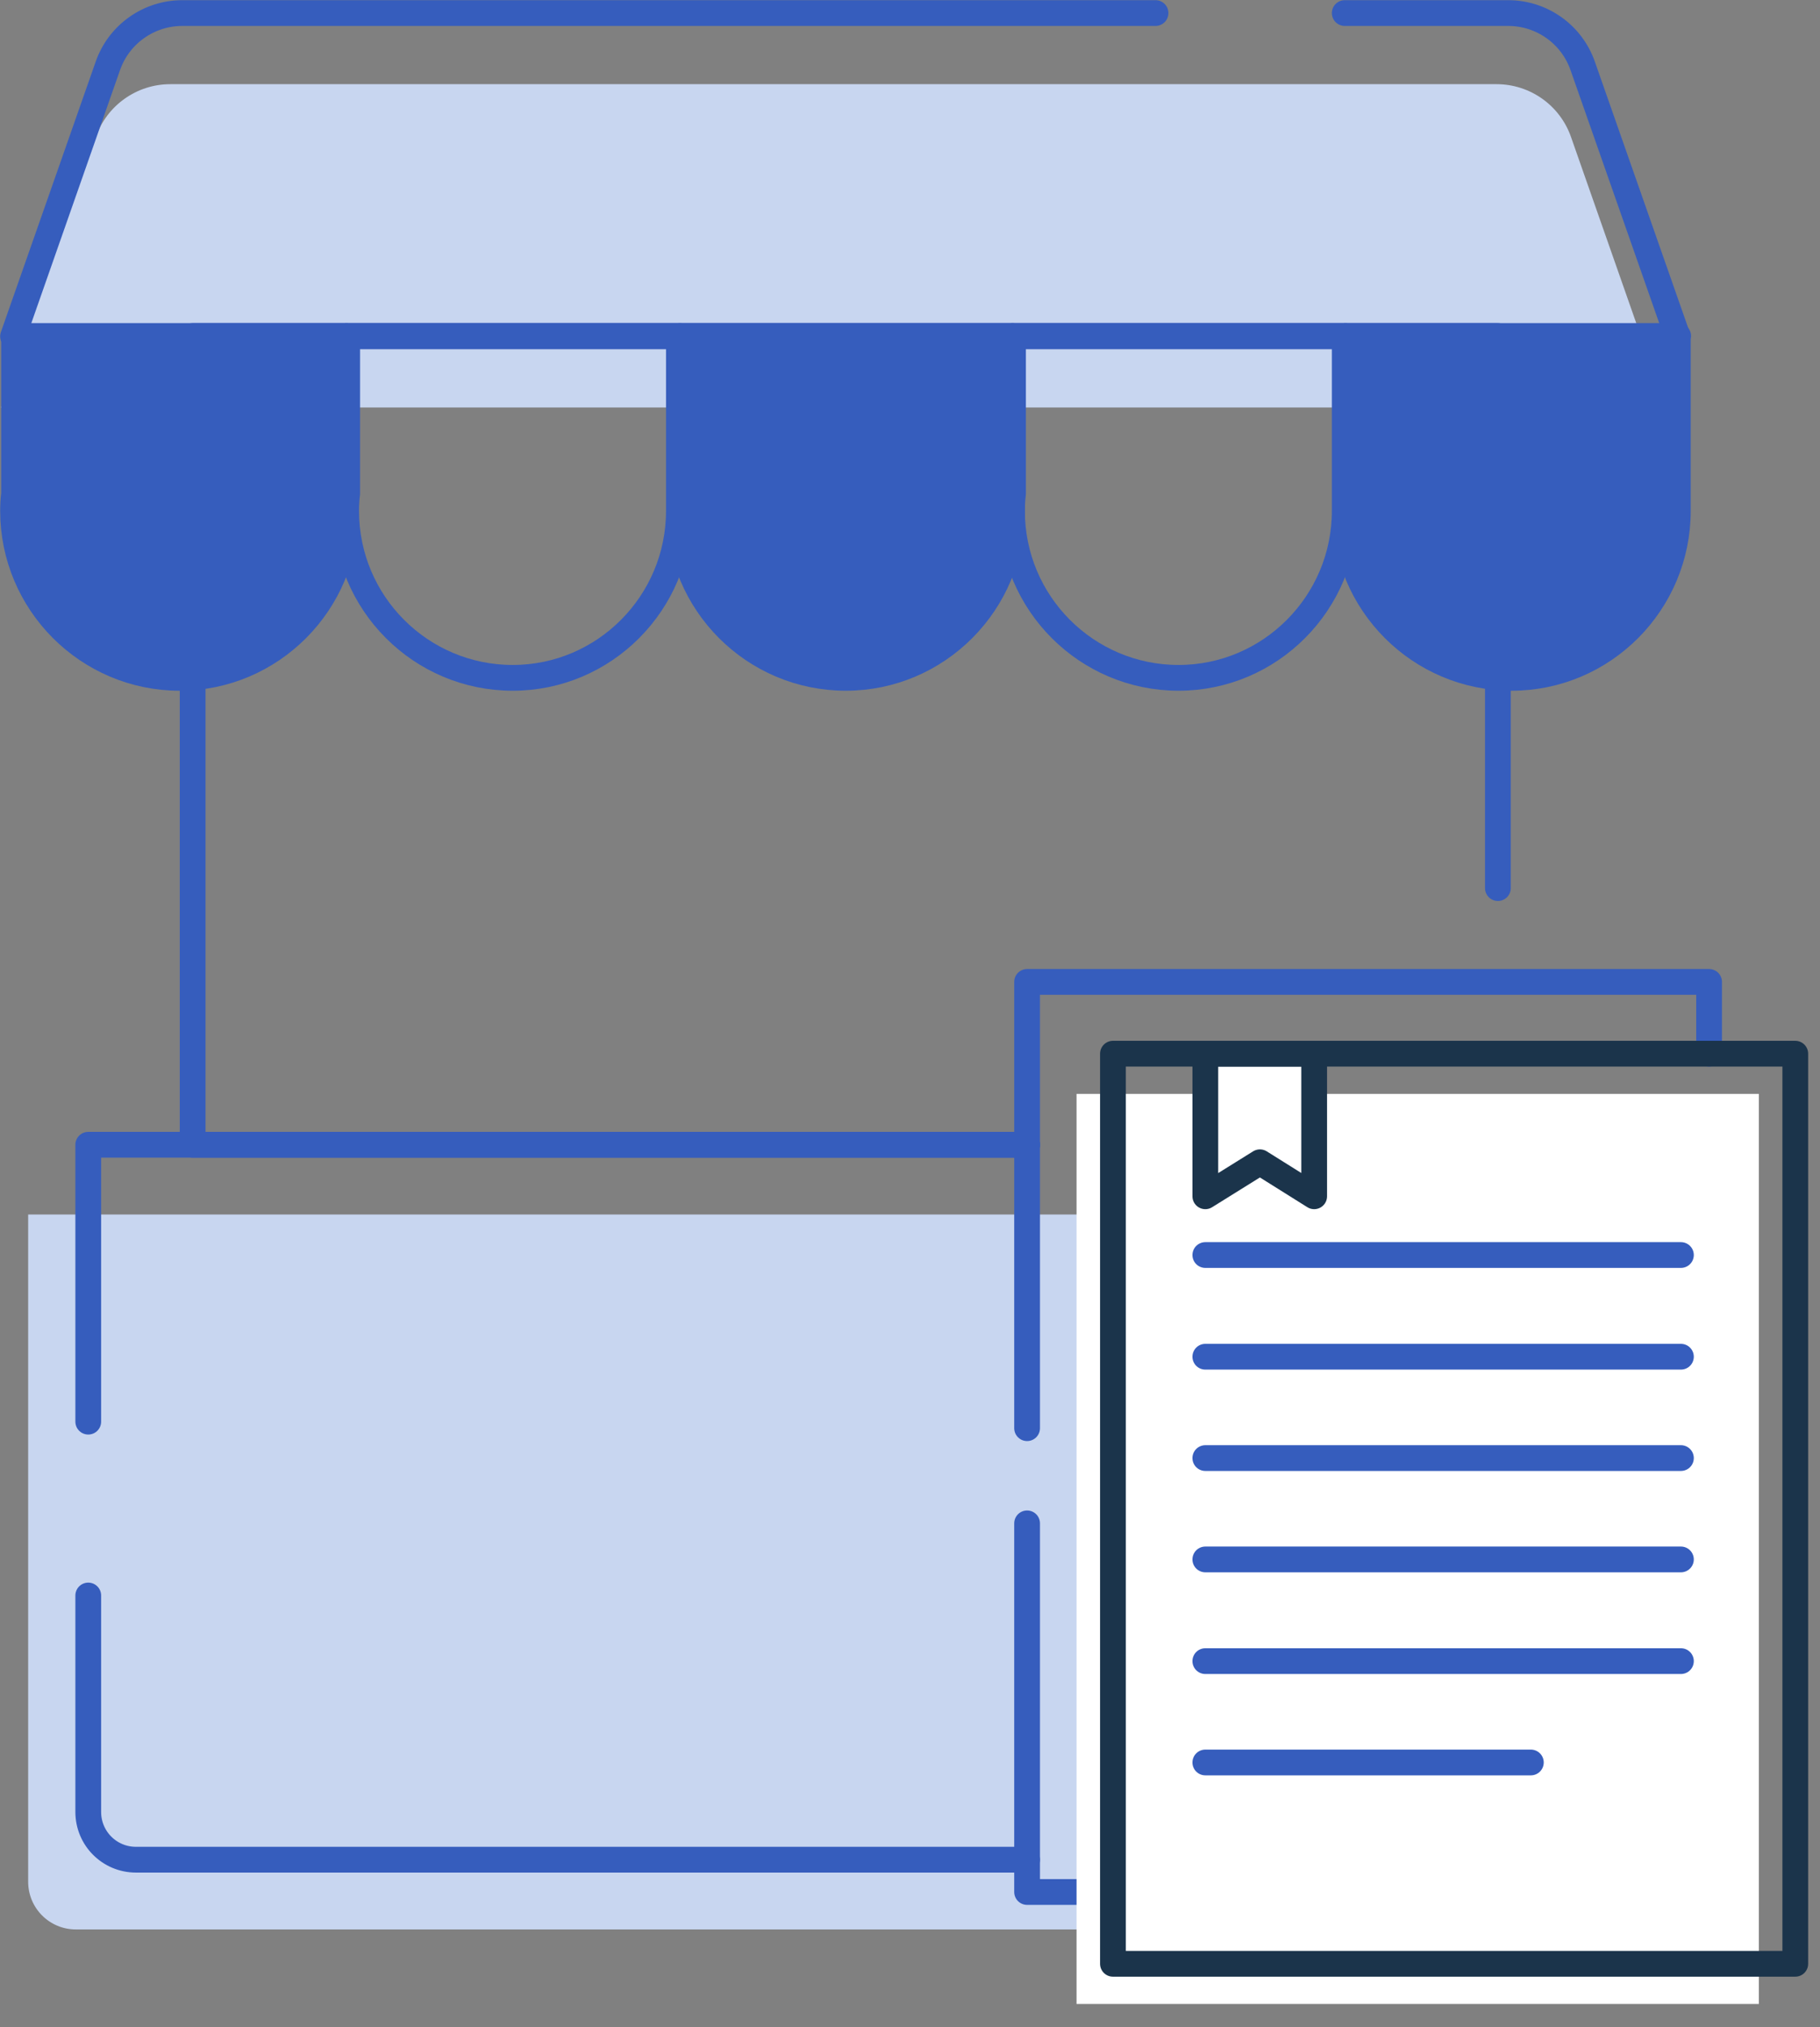 <svg xmlns="http://www.w3.org/2000/svg" width="53" height="59" fill="none" viewBox="0 0 53 59"><rect x="0" y="0" width="53" height="59" fill="#808080" stroke="none"/><g clip-path="url(#clip0_939_21195)"><path fill="#C8D6F0" d="M48.51 11.86H.03l2.76-7.87c.32-.92 1.19-1.54 2.17-1.54h38.62c.98 0 1.85.62 2.17 1.54l2.76 7.87z"/><path fill="#365DBD" stroke="#365DBD" stroke-linecap="round" stroke-linejoin="round" stroke-width=".75" d="M10.07 9.78v5.09c0 2.68-2.17 4.86-4.84 4.86S.38 17.55.38 14.87c0-.17.01-.34.03-.5V9.78h9.66z"/><path stroke="#365DBD" stroke-linecap="round" stroke-linejoin="round" stroke-width=".75" d="M19.77 9.78v5.09c0 2.68-2.17 4.86-4.84 4.86s-4.85-2.17-4.85-4.86c0-.17.01-.34.03-.5V9.78h9.67-.01z"/><path fill="#365DBD" stroke="#365DBD" stroke-linecap="round" stroke-linejoin="round" stroke-width=".75" d="M29.47 9.78v5.09c0 2.68-2.17 4.86-4.84 4.86s-4.85-2.17-4.85-4.86c0-.17.01-.34.03-.5V9.78h9.67-.01z"/><path stroke="#365DBD" stroke-linecap="round" stroke-linejoin="round" stroke-width=".75" d="M39.16 9.78v5.09c0 2.68-2.17 4.86-4.84 4.86s-4.85-2.17-4.85-4.86c0-.17.01-.34.03-.5V9.78h9.67-.01z"/><path fill="#365DBD" stroke="#365DBD" stroke-linecap="round" stroke-linejoin="round" stroke-width=".75" d="M48.86 9.78v5.09c0 2.68-2.17 4.86-4.84 4.86s-4.85-2.17-4.85-4.86c0-.17.01-.34.03-.5V9.78h9.67-.01z"/><path stroke="#365DBD" stroke-linecap="round" stroke-linejoin="round" stroke-width=".75" d="M29.91 33.32H5.61V9.78h38.01v16.07"/><path fill="#C8D6F0" d="M.82 35.35h44.1v19.42c0 .77-.62 1.39-1.39 1.39H2.21c-.77 0-1.39-.62-1.39-1.39V35.35z"/><path stroke="#365DBD" stroke-linecap="round" stroke-linejoin="round" stroke-width=".75" d="M39.16.38h4.76c.98 0 1.85.62 2.17 1.54l2.76 7.87H.38l2.76-7.87C3.46 1 4.33.38 5.31.38h28.34M29.91 54.13H3.96c-.77 0-1.39-.62-1.39-1.39v-6.3M2.57 41.38v-8.06h27.34"/><path stroke="#365DBD" stroke-linecap="round" stroke-linejoin="round" stroke-width=".75" d="M32.41 55.07h-2.5V44.34M29.91 41.57V28.58h19.86v2.09"/><path fill="#fff" d="M51.22 31.84H31.35v26.49h19.87V31.84z"/><path stroke="#365DBD" stroke-linecap="round" stroke-linejoin="round" stroke-width=".75" d="M35.1 36.53h13.85M35.1 39.49h13.85M35.1 42.44h13.85M35.1 45.39h13.85M35.1 48.35h13.85M35.1 51.3h9.48"/><path fill="#fff" stroke="#1B344B" stroke-linecap="round" stroke-linejoin="round" stroke-width=".75" d="M38.27 34.82l-1.58-.99-1.59.99v-4.15h3.17v4.15z"/><path stroke="#1B344B" stroke-linecap="round" stroke-linejoin="round" stroke-width=".75" d="M52.28 30.67H32.41v26.49h19.87V30.67z"/></g><defs><clipPath id="clip0_939_21195"><path fill="#fff" d="M0 0h52.65v58.33H0z"/></clipPath></defs></svg>